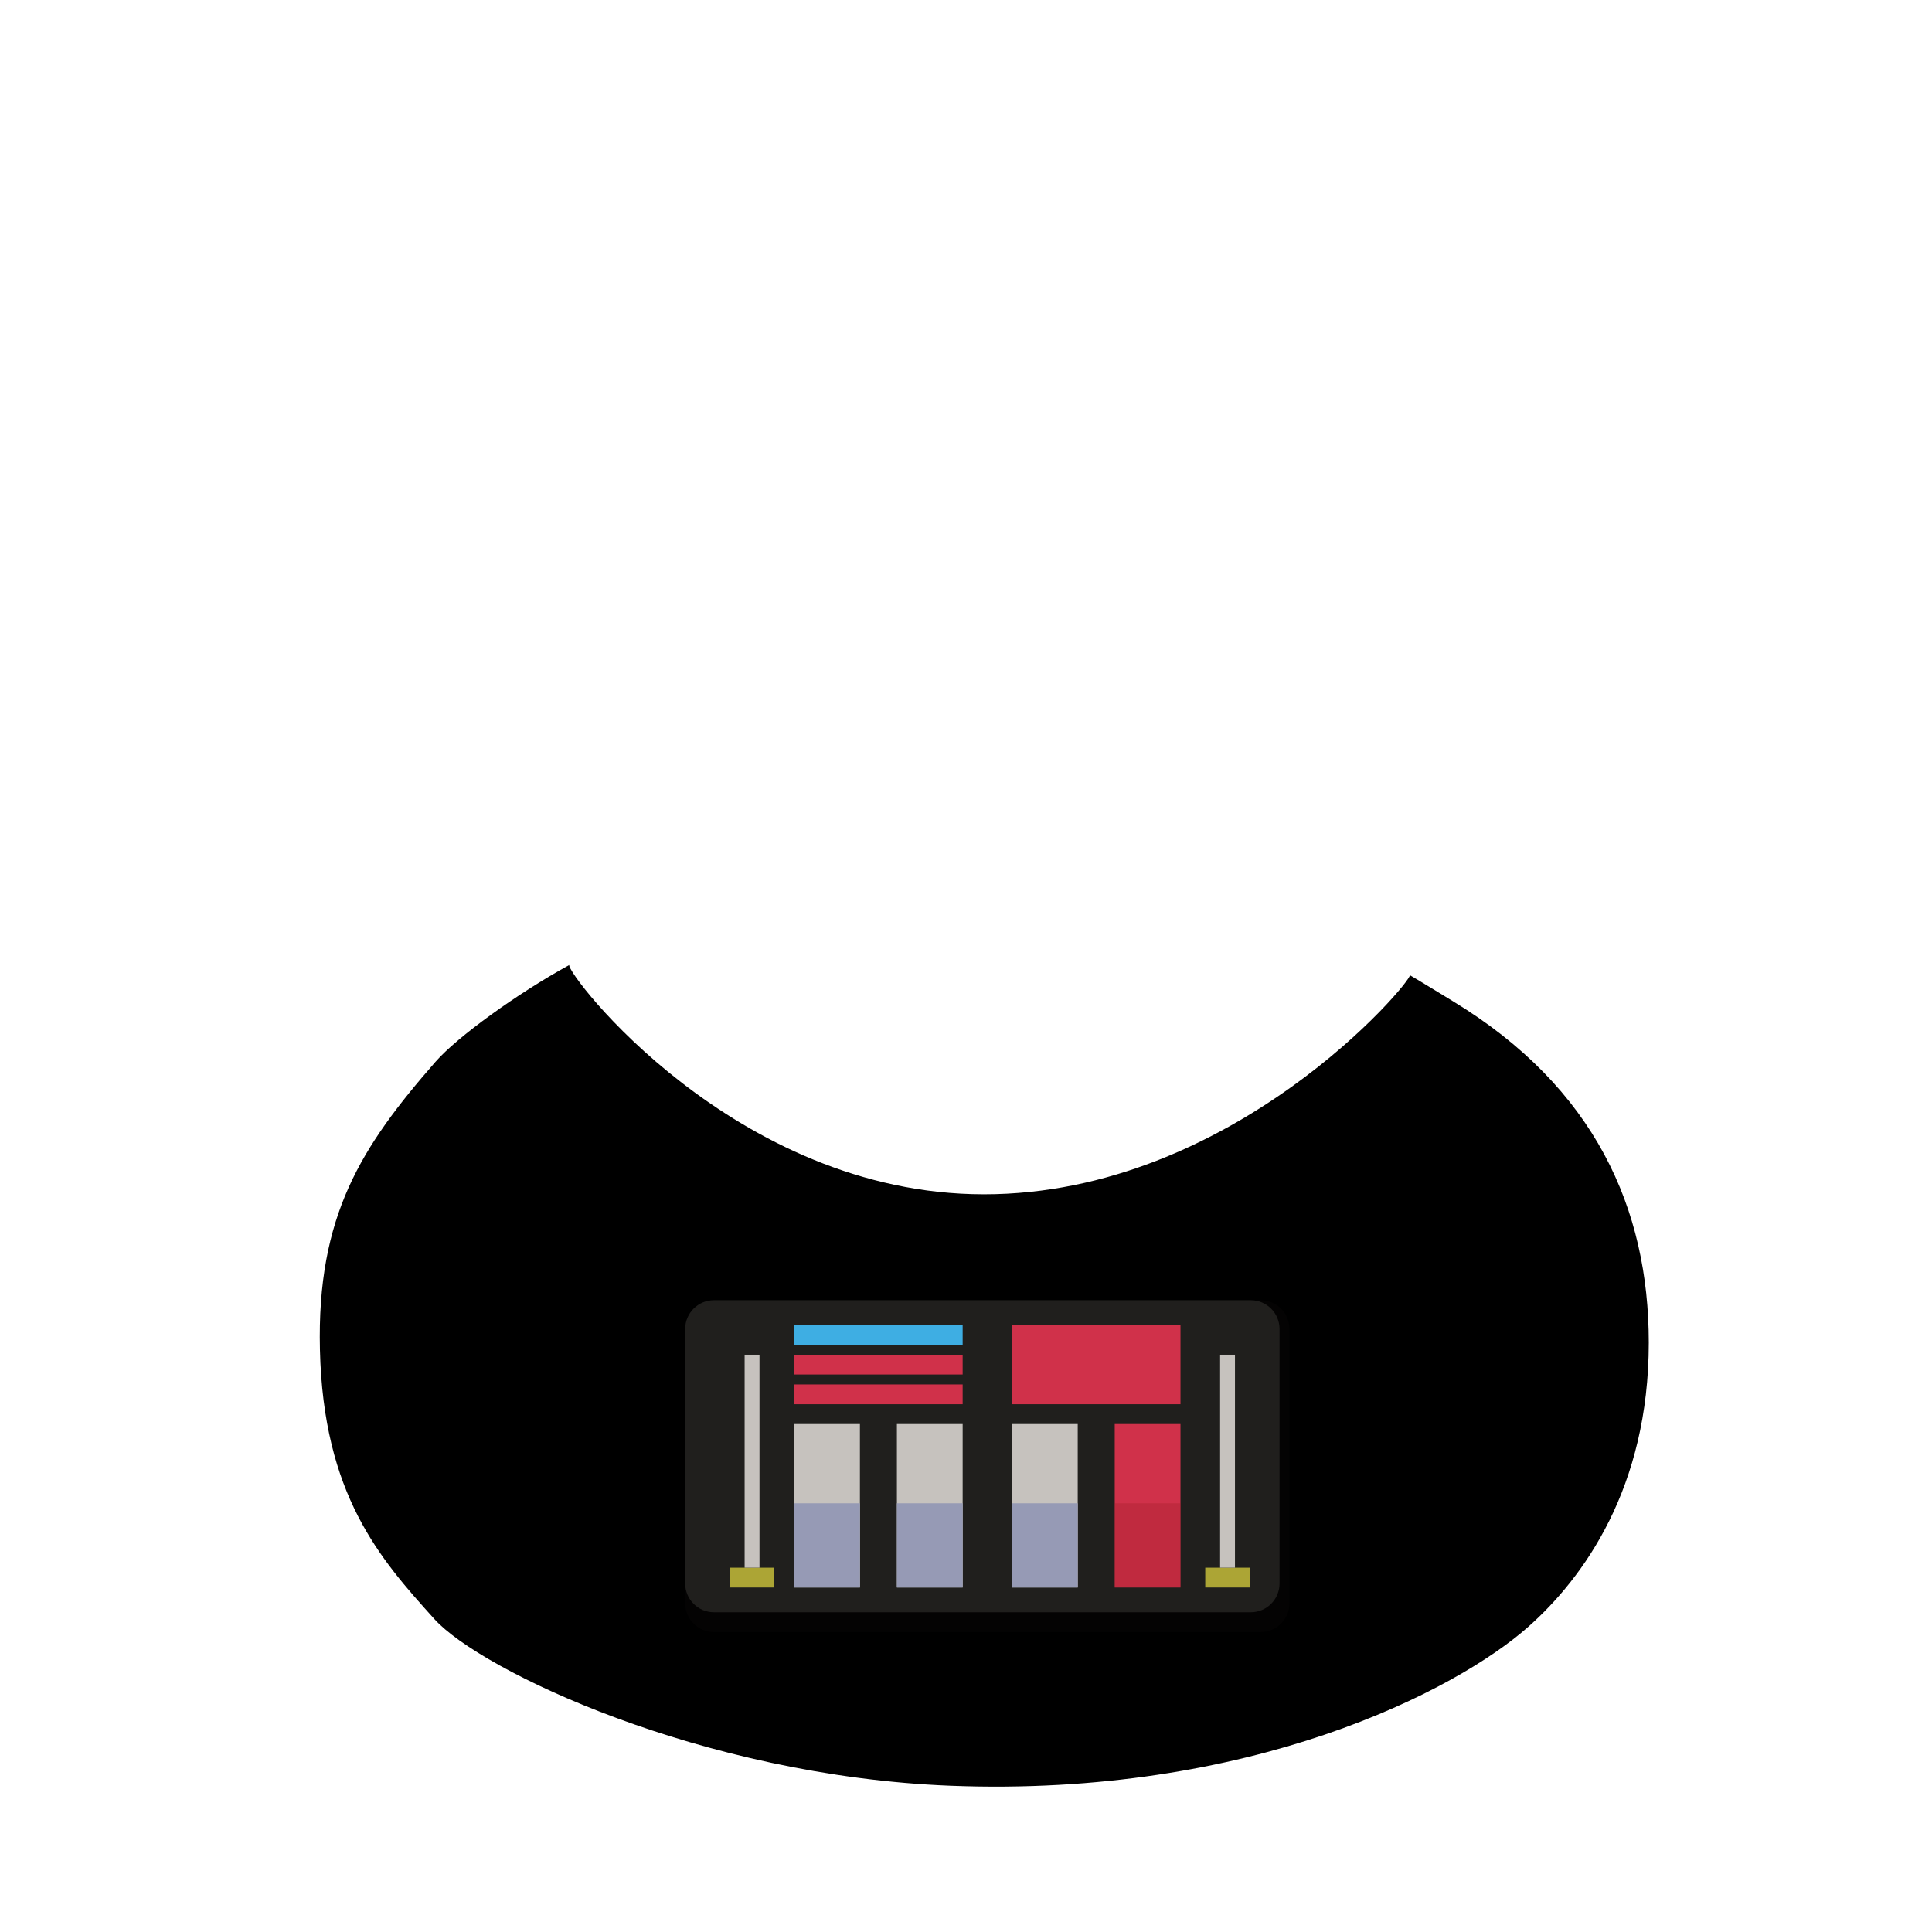 <svg viewBox="0 0 2000 2000" xmlns="http://www.w3.org/2000/svg" fill-rule="evenodd" clip-rule="evenodd" stroke-linejoin="round" stroke-miterlimit="2">
    <path d="M1504.258 1036.581c-9.655-5.868-35.32-21.65-44.787-27.085 2.182 6.333-182.51 226.838-440.855 226.838-258.349 0-432.618-228.791-429.34-237.343-53.53 29.278-115.84 74.27-138.556 100.277-76.89 88.037-122.765 159.424-119.527 297.78 3.521 150.209 61.931 216.351 118.585 279.083 47.91 53.044 276.629 162.383 534.113 172.455 311.13 12.16 523.705-98.735 597.77-164.183 57.65-50.95 125.143-144.309 125.143-294.554 0-138.391-55.685-264.023-202.546-353.268" fill-rule="nonzero"/>
    <path d="M1305.042 1689.51H739.098c-16.454 0-29.79-13.34-29.79-29.791v-283.944c0-16.454 13.336-29.791 29.79-29.791h565.944c16.452 0 29.789 13.337 29.789 29.79v283.945c0 16.451-13.337 29.79-29.789 29.79" fill="#080606" fill-rule="nonzero" opacity=".6"/>
    <path d="M1294.788 1669h-555.69c-16.453 0-29.79-13.34-29.79-29.791v-263.436c0-16.454 13.337-29.79 29.79-29.79h555.69c16.454 0 29.79 13.336 29.79 29.79v263.436c0 16.451-13.336 29.79-29.79 29.79" fill="#201f1d" fill-rule="nonzero"/>
    <path fill="#c6c2be" d="M890.182 1474.164H822.11v169.2h68.072z"/>
    <path fill="#969ab5" d="M890.182 1556.2H822.11v87.165h68.072z"/>
    <path fill="#c6c2be" d="M996.54 1474.164h-68.072v169.2h68.072zM1115.665 1474.164h-68.074v169.2h68.074z"/>
    <path fill="#d0314a" d="M1222.037 1474.164h-68.07v169.2h68.07z"/>
    <path fill="#969ab5" d="M996.54 1556.2h-68.072v87.165h68.072zM1115.665 1556.2h-68.074v87.165h68.074z"/>
    <path fill="#921922" d="M1222.038 1556.2h-68.071v87.165h68.071z" opacity=".26"/>
    <path fill="#d0314a" d="M1047.594 1371.62h174.44v82.035h-174.44zM822.105 1433.147H996.54v20.509H822.105zM822.105 1402.383H996.54v20.509H822.105z"/>
    <path fill="#3eaee3" d="M822.105 1371.62H996.54v20.51H822.105z"/>
    <path fill="#aca535" d="M801.597 1622.854h-46.144v20.51h46.144zM1293.813 1622.854h-46.145v20.51h46.145z"/>
    <path fill="#c6c2be" d="M786.217 1402.384h-15.381v220.47h15.38zM1278.43 1402.384h-15.381v220.47h15.38z"/>
</svg>
